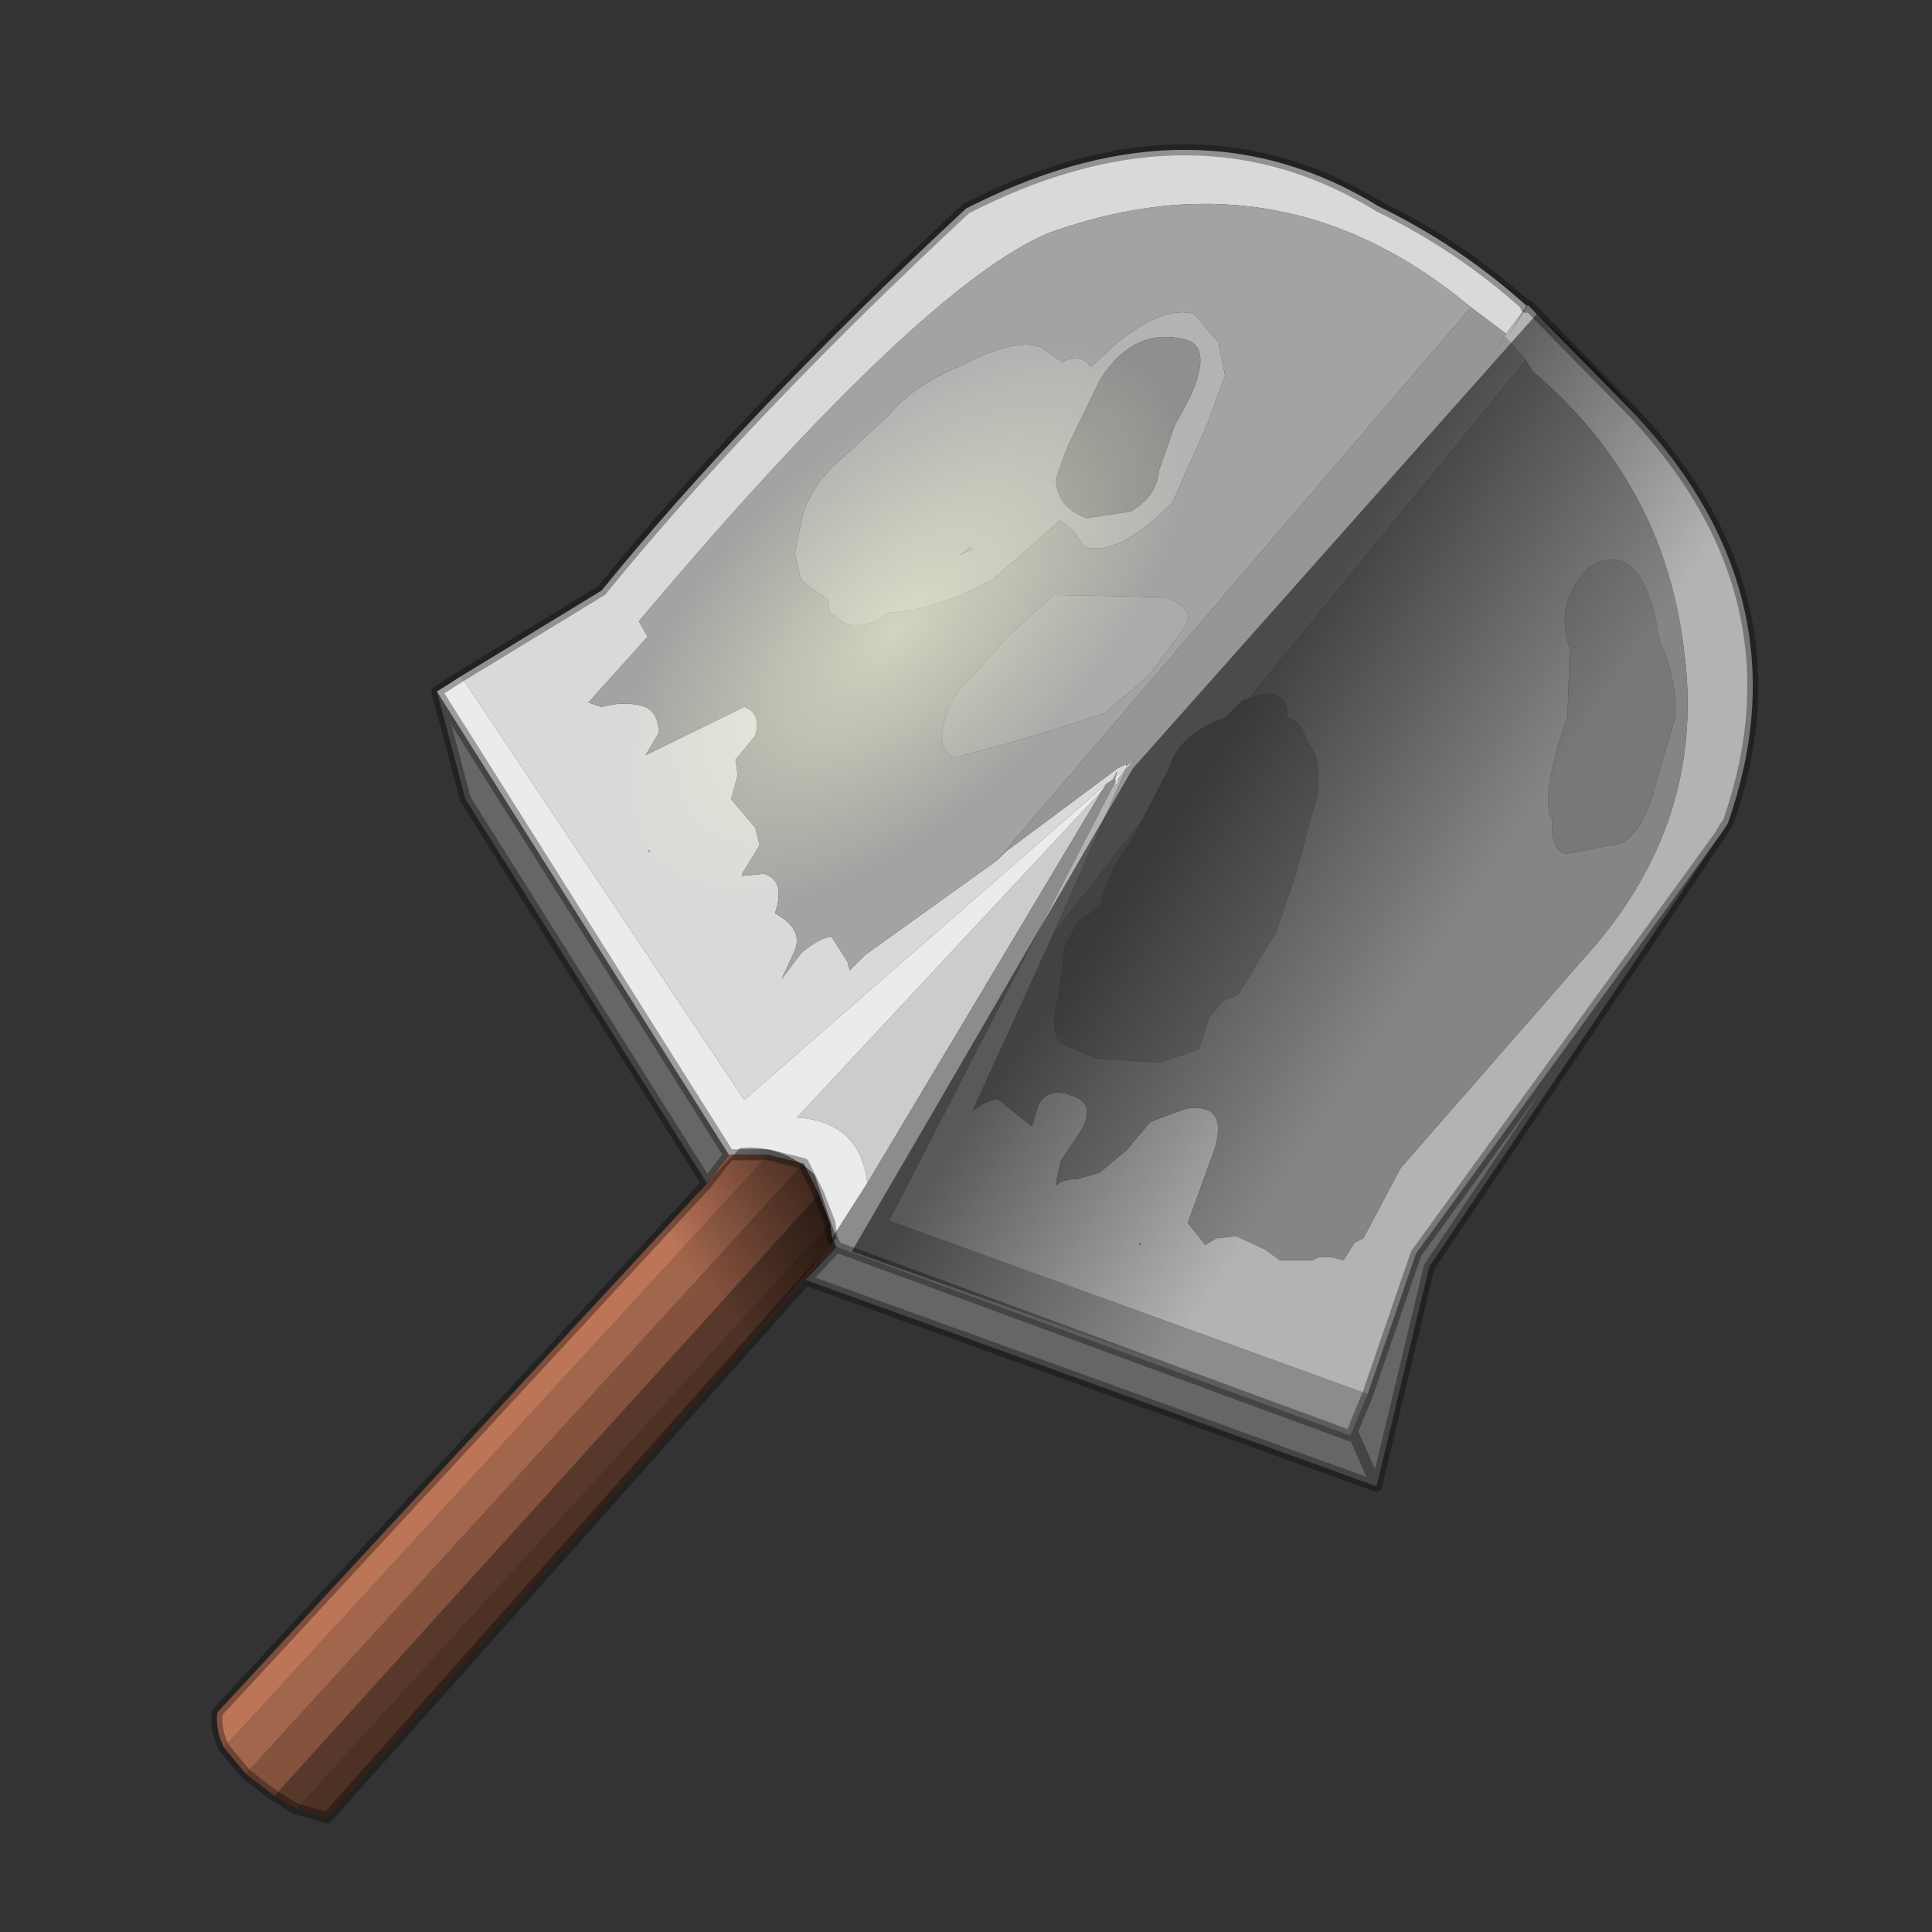 <?xml version="1.0" encoding="UTF-8" standalone="no"?>
<svg xmlns:xlink="http://www.w3.org/1999/xlink" height="440.0px" width="440.0px" xmlns="http://www.w3.org/2000/svg">
  <rect width="100%" height="100%" fill="#333333" stroke="none"/>
  <g transform="matrix(10.0, 0.0, 0.0, 10.0, 0.0, 0.0)">
    <use height="44.0" transform="matrix(1.0, 0.0, 0.0, 1.0, 0.0, 0.0)" width="44.0" xlink:href="#shape0"/>
  </g>
  <defs>
    <g id="shape0" transform="matrix(1.0, 0.0, 0.0, 1.0, 0.0, 0.0)">
      <path d="M44.0 44.0 L0.0 44.0 0.0 0.0 44.0 0.0 44.0 44.0" fill="#33cc33" fill-opacity="0.0" fill-rule="evenodd" stroke="none"/>
      <path d="M25.45 17.85 L25.35 17.9 25.4 17.8 25.45 17.85 M39.15 19.05 L39.35 18.75 39.3 18.8 39.15 19.05 M25.1 18.0 L19.75 26.95 Q19.6 25.55 18.15 25.45 L25.1 18.0" fill="#cccccc" fill-rule="evenodd" stroke="none"/>
      <path d="M6.75 41.2 L6.25 40.9 18.65 27.2 18.9 27.85 6.75 41.2" fill="#58382b" fill-rule="evenodd" stroke="none"/>
      <path d="M5.6 40.4 L5.1 39.8 17.5 26.3 18.3 26.5 5.6 40.4" fill="#a1664c" fill-rule="evenodd" stroke="none"/>
      <path d="M34.8 6.95 L34.35 7.65 34.75 7.0 34.8 6.95 34.75 7.0 34.75 6.95 34.8 6.95" fill="#8b8b8b" fill-rule="evenodd" stroke="none"/>
      <path d="M34.75 7.0 L34.3 7.6 33.5 7.0 Q29.2 3.4 23.9 5.3 21.0 6.5 14.55 14.15 L14.75 14.5 13.4 16.0 13.7 16.1 Q14.25 15.95 14.7 16.1 15.0 16.25 15.0 16.7 L14.7 17.2 16.95 16.1 Q17.35 16.25 17.2 16.75 L17.0 17.0 16.75 17.3 16.8 17.65 16.65 18.2 17.2 18.85 17.3 19.25 16.9 19.9 16.9 19.95 17.4 19.9 Q17.9 20.05 17.65 20.8 18.3 21.15 18.1 21.65 L17.8 22.3 18.25 21.7 Q18.75 21.3 18.95 21.35 L19.3 21.9 19.35 22.1 19.7 21.75 22.7 19.6 22.9 19.4 25.45 17.5 25.65 17.4 25.65 17.45 25.65 17.5 25.4 17.7 25.45 17.55 25.35 17.75 25.2 17.85 16.95 25.05 10.5 15.4 13.7 13.45 Q16.95 9.45 22.0 4.75 L22.2 4.65 Q27.25 2.15 31.4 4.7 33.25 5.6 34.75 6.95 L34.75 7.0 M14.8 19.4 L14.8 19.35 14.75 19.4 14.8 19.4" fill="#d9d9d9" fill-rule="evenodd" stroke="none"/>
      <path d="M31.15 31.75 L32.25 28.55 39.15 19.05 32.55 28.85 31.35 33.85 18.35 29.15 19.05 28.4 30.75 32.7 30.8 32.6 31.15 31.75 M16.1 26.95 L10.6 18.2 9.95 15.75 16.6 26.3 16.1 26.95 M31.35 33.85 L30.8 32.6 31.35 33.85" fill="#666666" fill-rule="evenodd" stroke="none"/>
      <path d="M25.65 17.5 L25.45 17.75 25.45 17.85 25.4 17.8 25.4 17.7 25.65 17.5 25.65 17.45 25.85 17.3 25.65 17.5 M25.2 17.85 L25.1 18.0 18.15 25.45 Q19.6 25.55 19.75 26.95 L18.95 28.2 18.9 27.85 18.65 27.2 18.3 26.5 17.5 26.3 16.6 26.3 9.95 15.75 10.5 15.4 16.95 25.05 25.2 17.85" fill="#ebebeb" fill-rule="evenodd" stroke="none"/>
      <path d="M25.35 17.9 L20.25 27.8 31.15 31.75 30.8 32.6 30.75 32.7 19.05 28.4 18.95 28.2 19.75 26.95 25.1 18.0 25.2 17.85 25.35 17.75 25.45 17.55 25.4 17.7 25.4 17.8 25.35 17.9" fill="#8c8c8c" fill-rule="evenodd" stroke="none"/>
      <path d="M24.0 21.25 L22.15 25.3 Q22.55 25.0 22.75 25.05 L23.5 25.65 23.65 25.15 Q23.9 24.75 24.4 24.95 24.95 25.1 24.65 25.7 L24.15 26.45 24.05 26.95 24.05 27.0 Q24.2 26.85 24.55 26.85 L25.05 26.7 25.65 26.2 26.2 25.55 27.0 25.25 Q28.0 25.1 27.65 26.2 L27.05 27.85 27.45 28.35 27.7 28.2 28.15 28.15 28.8 28.45 29.15 28.7 29.9 28.7 Q30.1 28.55 30.6 28.7 L30.85 28.3 31.05 28.2 31.9 26.6 36.4 21.45 Q38.85 18.5 38.35 14.8 37.9 11.0 34.9 8.45 L34.75 8.2 34.45 7.85 34.25 7.65 34.15 7.85 34.3 7.6 34.75 7.0 34.35 7.65 34.8 6.95 37.25 9.45 Q41.15 13.65 39.35 18.75 L39.15 19.05 32.25 28.55 31.15 31.75 20.25 27.8 25.35 17.9 25.45 17.85 25.45 17.75 25.65 17.5 24.0 21.25 M27.1 9.05 Q27.6 7.95 27.05 7.75 25.85 7.4 25.05 8.65 L24.3 10.2 24.05 10.9 Q24.05 11.55 24.75 11.8 L25.75 11.65 Q26.35 11.3 26.4 10.7 L26.75 9.7 27.1 9.05 M27.75 7.8 L27.9 8.55 27.5 9.65 26.7 11.45 Q25.45 12.7 24.7 12.45 L24.45 12.1 24.15 11.85 22.6 13.2 Q21.3 13.9 20.25 13.95 19.75 14.35 19.25 14.2 L18.9 13.95 18.85 13.65 18.35 13.3 18.25 13.2 18.2 13.05 18.1 12.6 18.3 11.65 Q18.55 11.0 19.05 10.55 L20.25 9.45 Q20.75 8.8 21.95 8.3 23.1 7.7 23.7 7.9 L24.2 8.25 Q24.5 8.05 24.75 8.25 L24.85 8.35 25.45 7.8 Q26.5 6.95 27.2 7.15 L27.75 7.8 M22.1 12.45 L21.85 12.65 22.15 12.5 22.1 12.45 M25.95 28.35 L26.0 28.35 25.95 28.3 25.95 28.35" fill="#b3b3b3" fill-rule="evenodd" stroke="none"/>
      <path d="M33.5 7.0 L22.7 19.6 19.7 21.75 19.35 22.1 19.3 21.9 18.95 21.35 Q18.75 21.3 18.25 21.7 L17.8 22.3 18.1 21.65 Q18.3 21.15 17.65 20.8 17.9 20.05 17.4 19.9 L16.9 19.95 16.9 19.9 17.3 19.25 17.2 18.85 16.65 18.2 16.8 17.65 16.75 17.3 17.0 17.0 17.2 16.75 Q17.35 16.25 16.95 16.1 L14.7 17.2 15.0 16.7 Q15.0 16.25 14.7 16.1 14.25 15.95 13.7 16.1 L13.4 16.0 14.75 14.5 14.55 14.15 Q21.0 6.5 23.9 5.3 29.2 3.4 33.5 7.0 M27.75 7.8 L27.2 7.15 Q26.5 6.95 25.45 7.8 L24.85 8.35 24.75 8.25 Q24.5 8.05 24.2 8.25 L23.7 7.9 Q23.1 7.7 21.95 8.3 20.75 8.8 20.25 9.45 L19.05 10.55 Q18.55 11.0 18.3 11.65 L18.1 12.6 18.2 13.05 18.25 13.2 18.35 13.3 18.85 13.65 18.9 13.95 19.25 14.2 Q19.75 14.35 20.25 13.95 21.3 13.9 22.6 13.2 L24.15 11.85 24.45 12.1 24.7 12.45 Q25.45 12.7 26.7 11.45 L27.5 9.65 27.9 8.55 27.75 7.8 M26.9 14.4 Q27.35 13.85 26.5 13.6 L24.0 13.55 23.0 14.45 22.05 15.5 Q21.7 15.8 21.5 16.45 L21.45 16.75 Q21.45 17.15 21.75 17.25 L23.25 16.85 25.15 16.25 26.15 15.4 26.9 14.4 M22.1 12.45 L22.15 12.5 21.85 12.65 22.1 12.45 M14.8 19.4 L14.75 19.4 14.8 19.35 14.8 19.4" fill="#a3a3a3" fill-rule="evenodd" stroke="none"/>
      <path d="M34.75 8.2 L34.9 8.45 Q37.9 11.0 38.35 14.8 38.85 18.5 36.4 21.45 L31.9 26.6 31.05 28.2 30.85 28.3 30.6 28.7 Q30.1 28.55 29.9 28.7 L29.15 28.7 28.8 28.45 28.15 28.15 27.7 28.2 27.45 28.35 27.05 27.85 27.65 26.2 Q28.0 25.1 27.0 25.25 L26.2 25.55 25.65 26.2 25.05 26.7 24.55 26.85 Q24.2 26.85 24.05 27.0 L24.05 26.95 24.15 26.45 24.65 25.7 Q24.95 25.1 24.4 24.95 23.9 24.75 23.65 25.15 L23.5 25.65 22.75 25.05 Q22.55 25.0 22.15 25.3 L24.0 21.25 26.0 18.7 25.75 19.2 Q25.35 19.65 25.1 20.45 L25.05 20.65 24.55 21.0 24.25 21.55 24.2 22.05 24.1 22.75 Q23.9 23.45 24.15 23.75 L24.95 24.1 26.4 24.2 27.3 23.9 27.55 23.15 27.85 22.8 28.2 22.65 29.05 21.25 29.5 19.95 30.0 18.1 Q30.1 17.25 29.8 16.95 29.6 16.35 29.3 16.35 29.4 15.85 28.85 15.8 L28.45 15.9 34.75 8.2 M36.7 12.75 Q36.05 12.75 35.7 13.7 35.55 14.2 35.75 14.75 L35.7 16.3 Q35.05 18.2 35.35 18.65 35.3 19.35 35.65 19.45 L36.7 19.25 Q37.4 19.2 37.75 17.7 L38.15 16.35 Q38.2 15.45 37.8 14.6 37.5 12.7 36.7 12.75 M25.95 28.35 L25.95 28.3 26.0 28.35 25.95 28.35" fill="#858585" fill-rule="evenodd" stroke="none"/>
      <path d="M24.0 21.25 L25.65 17.5 25.85 17.3 25.65 17.45 25.65 17.4 25.45 17.5 22.9 19.4 22.7 19.6 33.5 7.0 34.3 7.6 34.15 7.85 34.25 7.65 34.45 7.85 34.75 8.2 28.45 15.9 28.3 15.95 27.9 16.35 Q26.85 16.7 26.6 17.55 L26.0 18.7 24.0 21.25" fill="#969696" fill-rule="evenodd" stroke="none"/>
      <path d="M28.45 15.9 L28.85 15.8 Q29.4 15.85 29.3 16.35 29.6 16.35 29.8 16.95 30.1 17.25 30.0 18.1 L29.5 19.95 29.05 21.25 28.2 22.65 27.85 22.8 27.55 23.15 27.3 23.9 26.4 24.2 24.95 24.1 24.15 23.75 Q23.9 23.45 24.1 22.75 L24.2 22.05 24.25 21.55 24.55 21.0 25.05 20.65 25.1 20.45 Q25.35 19.65 25.75 19.2 L26.0 18.7 26.6 17.55 Q26.85 16.7 27.9 16.35 L28.3 15.95 28.45 15.9" fill="#737373" fill-rule="evenodd" stroke="none"/>
      <path d="M26.9 14.4 L26.15 15.4 25.15 16.25 23.25 16.85 21.75 17.25 Q21.45 17.15 21.45 16.75 L21.5 16.45 Q21.7 15.8 22.05 15.5 L23.0 14.45 24.0 13.55 26.5 13.6 Q27.35 13.85 26.9 14.4" fill="#ababab" fill-rule="evenodd" stroke="none"/>
      <path d="M27.1 9.05 L26.75 9.7 26.4 10.7 Q26.35 11.3 25.75 11.65 L24.75 11.8 Q24.05 11.55 24.05 10.9 L24.3 10.2 25.05 8.65 Q25.85 7.4 27.05 7.75 27.6 7.95 27.1 9.05" fill="#8f8f8f" fill-rule="evenodd" stroke="none"/>
      <path d="M36.7 12.75 Q37.5 12.7 37.8 14.6 38.2 15.45 38.15 16.35 L37.75 17.7 Q37.4 19.2 36.7 19.25 L35.65 19.45 Q35.3 19.35 35.35 18.65 35.05 18.2 35.7 16.3 L35.75 14.75 Q35.55 14.2 35.7 13.7 36.05 12.75 36.7 12.75" fill="#787878" fill-rule="evenodd" stroke="none"/>
      <path d="M6.25 40.9 L5.6 40.4 18.3 26.5 18.65 27.2 6.25 40.9" fill="#85523e" fill-rule="evenodd" stroke="none"/>
      <path d="M18.95 28.2 L19.05 28.4 18.35 29.15 7.45 41.4 6.75 41.2 18.9 27.85 18.95 28.2" fill="#4d3125" fill-rule="evenodd" stroke="none"/>
      <path d="M5.1 39.8 Q4.9 39.4 4.95 39.0 L16.1 26.95 16.6 26.3 17.5 26.3 5.1 39.8" fill="#bd7558" fill-rule="evenodd" stroke="none"/>
      <path d="M31.15 31.75 L32.25 28.55 39.15 19.05 39.35 18.75 Q41.15 13.65 37.25 9.45 L34.8 6.95 34.75 6.95 M34.75 7.0 L34.8 6.95 M10.5 15.4 L13.7 13.45 Q16.95 9.45 22.0 4.75 L22.2 4.65 Q27.25 2.15 31.4 4.7 33.25 5.6 34.75 6.95 M18.95 28.2 L19.05 28.4 30.75 32.7 30.8 32.6 31.15 31.75 M39.35 18.75 L39.3 18.8 39.15 19.05 32.55 28.85 31.35 33.85 18.35 29.15 7.45 41.4 6.75 41.2 6.25 40.9 5.6 40.4 5.1 39.8 Q4.9 39.4 4.95 39.0 L16.1 26.95 10.6 18.2 9.95 15.75 10.5 15.4 M30.8 32.6 L31.35 33.85 M18.35 29.15 L19.05 28.4 M18.95 28.2 L18.9 27.85 18.65 27.2 18.3 26.5 17.5 26.3 16.6 26.3 9.95 15.75 M16.6 26.3 L16.1 26.95" fill="none" stroke="#000000" stroke-linecap="round" stroke-linejoin="round" stroke-opacity="0.333" stroke-width="0.25"/>
      <path d="M25.8 17.5 L35.0 7.15 Q41.35 12.75 39.7 17.75 L32.25 28.45 30.6 32.5 19.4 28.5 25.8 17.5" fill="url(#gradient0)" fill-rule="evenodd" stroke="none"/>
      <path d="M32.6 9.05 Q31.7 13.5 27.55 18.2 23.55 22.8 18.55 25.0 13.6 27.1 10.55 25.5 7.5 23.85 8.3 19.45 9.15 15.05 13.2 10.4 17.3 5.75 22.35 3.6 27.45 1.45 30.4 3.15 33.5 4.75 32.6 9.05" fill="url(#gradient1)" fill-rule="evenodd" stroke="none"/>
      <path d="M16.85 26.15 Q17.8 26.05 18.55 26.75 L19.05 28.2 15.7 32.1 13.4 30.45 15.2 27.9 14.0 29.15 16.85 26.15" fill="url(#gradient2)" fill-rule="evenodd" stroke="none"/>
    </g>
    <linearGradient gradientTransform="matrix(0.003, 0.003, 0.002, -0.003, 37.3, 8.8)" gradientUnits="userSpaceOnUse" id="gradient0" spreadMethod="pad" x1="-819.2" x2="819.2">
      <stop offset="0.0" stop-color="#000000" stop-opacity="0.502"/>
      <stop offset="1.0" stop-color="#000000" stop-opacity="0.0"/>
    </linearGradient>
    <radialGradient cx="0" cy="0" gradientTransform="matrix(0.016, -0.018, 0.011, 0.006, 20.45, 14.3)" gradientUnits="userSpaceOnUse" id="gradient1" r="819.2" spreadMethod="pad">
      <stop offset="0.0" stop-color="#ffffde" stop-opacity="0.522"/>
      <stop offset="0.412" stop-color="#ffffcc" stop-opacity="0.0"/>
    </radialGradient>
    <linearGradient gradientTransform="matrix(-0.001, 0.002, 4.0E-4, 5.0E-4, 18.5, 29.7)" gradientUnits="userSpaceOnUse" id="gradient2" spreadMethod="pad" x1="-819.2" x2="819.2">
      <stop offset="0.0" stop-color="#000000" stop-opacity="0.502"/>
      <stop offset="1.0" stop-color="#000000" stop-opacity="0.0"/>
    </linearGradient>
  </defs>
</svg>
